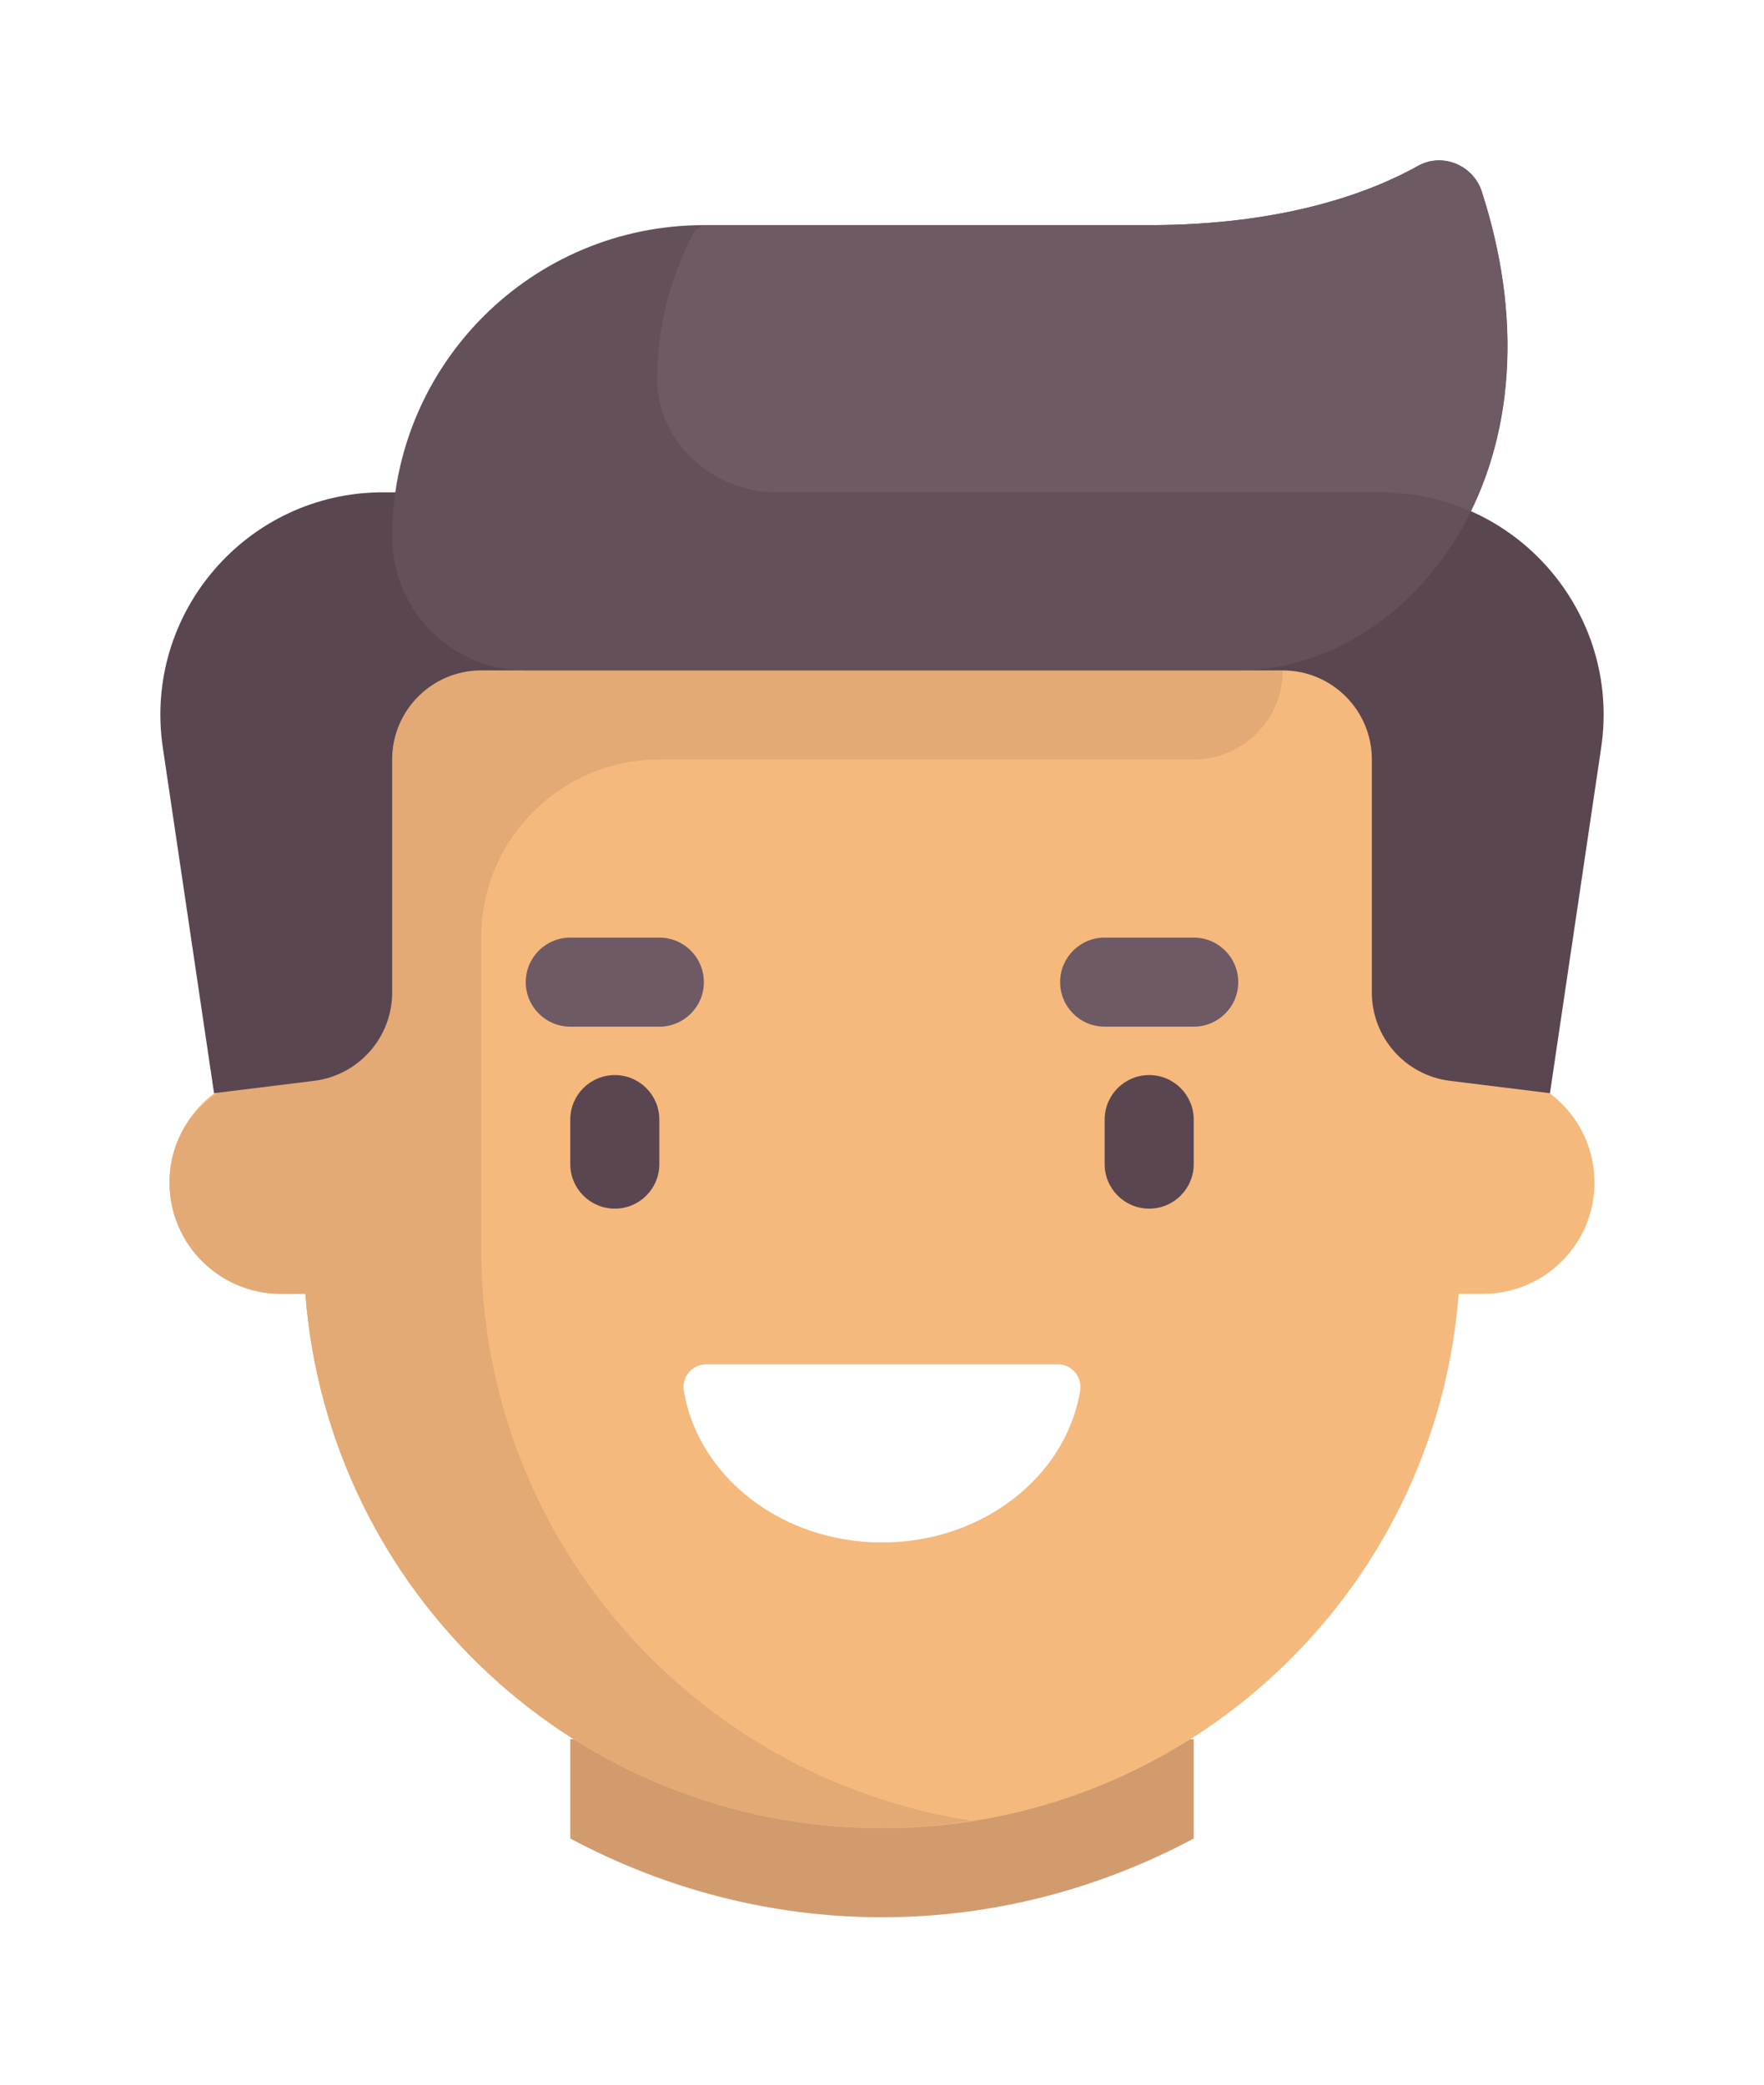 <svg width="110" height="130" viewBox="0 0 110 130" fill="none" xmlns="http://www.w3.org/2000/svg">
    <g filter="url(#filter0_d)">
    <path d="M33.562 110.649C39.396 113.765 46.012 115.56 53 115.56C59.988 115.56 66.604 113.765 72.438 110.649V104.453H33.562V110.649Z" fill="#D29B6E"/>
    <path d="M90.487 62.799H89.099V32.254H16.901V62.799H15.512C11.678 62.799 8.57 65.907 8.57 69.741C8.57 73.575 11.678 76.683 15.512 76.683H17.041C18.463 95.318 34 110.006 53 110.006C71.999 110.006 87.536 95.318 88.959 76.683H90.487C94.321 76.683 97.43 73.575 97.43 69.741C97.43 65.907 94.322 62.799 90.487 62.799Z" fill="#F5B97D"/>
    <path d="M77.992 37.807V32.254H16.901V62.799H15.909C12.277 62.799 8.968 65.412 8.606 69.025C8.19 73.18 11.442 76.683 15.513 76.683H17.041C18.464 95.318 34.001 110.005 53 110.005C54.9 110.005 56.752 109.82 58.571 109.537C41.27 106.867 28.008 91.955 28.008 73.906V54.468C28.008 48.333 32.981 43.36 39.116 43.36H72.438C75.505 43.361 77.992 40.875 77.992 37.807Z" fill="#E3AA75"/>
    <path d="M36.339 71.371C34.804 71.371 33.562 70.128 33.562 68.594V65.817C33.562 64.284 34.804 63.041 36.339 63.041C37.873 63.041 39.115 64.284 39.115 65.817V68.594C39.115 70.128 37.874 71.371 36.339 71.371Z" fill="#5A4650"/>
    <path d="M69.661 71.371C68.126 71.371 66.884 70.128 66.884 68.594V65.817C66.884 64.284 68.126 63.041 69.661 63.041C71.196 63.041 72.438 64.284 72.438 65.817V68.594C72.438 70.128 71.196 71.371 69.661 71.371Z" fill="#5A4650"/>
    <path d="M39.115 60.022H33.562C32.027 60.022 30.785 58.779 30.785 57.246C30.785 55.712 32.027 54.469 33.562 54.469H39.115C40.65 54.469 41.892 55.712 41.892 57.246C41.892 58.779 40.651 60.022 39.115 60.022Z" fill="#6E5A64"/>
    <path d="M72.438 60.022H66.884C65.349 60.022 64.107 58.779 64.107 57.245C64.107 55.712 65.349 54.469 66.884 54.469H72.438C73.973 54.469 75.215 55.712 75.215 57.245C75.215 58.779 73.973 60.022 72.438 60.022Z" fill="#6E5A64"/>
    <path d="M42.021 81.08C41.147 81.08 40.498 81.879 40.643 82.741C41.545 88.088 46.734 92.188 53 92.188C59.266 92.188 64.455 88.088 65.357 82.741C65.502 81.879 64.853 81.08 63.978 81.08H42.021Z" fill="white"/>
    <path d="M84.113 26.7H21.887C13.409 26.7 6.91 34.233 8.153 42.62L11.347 64.171L17.582 63.401C20.364 63.057 22.454 60.693 22.454 57.889V43.361C22.454 40.294 24.941 37.807 28.008 37.807H77.992C81.059 37.807 83.546 40.294 83.546 43.361V57.889C83.546 60.693 85.636 63.057 88.418 63.401L94.653 64.171L97.847 42.62C99.09 34.233 92.591 26.7 84.113 26.7Z" fill="#5A4650"/>
    <path d="M90.403 7.953C89.869 6.299 87.948 5.497 86.431 6.343C83.538 7.957 78.16 10.039 69.661 10.039H41.892C31.157 10.039 22.454 18.741 22.454 29.477C22.454 34.078 26.184 37.807 30.785 37.807H75.214C85.65 37.807 96.085 25.554 90.403 7.953Z" fill="#64505A"/>
    <path d="M38.984 19.719C39.026 23.656 42.514 26.7 46.451 26.7H84.113C86.111 26.7 87.992 27.131 89.695 27.881C92.225 22.746 92.971 15.902 90.399 7.943C89.868 6.297 87.948 5.496 86.439 6.339C83.548 7.954 78.168 10.039 69.661 10.039H41.892C41.719 10.141 41.522 10.256 41.349 10.358C39.847 13.115 38.983 16.269 38.983 19.63C38.984 19.659 38.984 19.689 38.984 19.719Z" fill="#6E5A64"/>
    </g>
    <defs>
    <filter id="filter0_d" x="0" y="0" width="110" height="129.56" filterUnits="userSpaceOnUse" color-interpolation-filters="sRGB">
    <feFlood flood-opacity="0" result="BackgroundImageFix"/>
    <feColorMatrix in="SourceAlpha" type="matrix" values="0 0 0 0 0 0 0 0 0 0 0 0 0 0 0 0 0 0 127 0"/>
    <feOffset dx="2" dy="4"/>
    <feGaussianBlur stdDeviation="5"/>
    <feColorMatrix type="matrix" values="0 0 0 0 0 0 0 0 0 0 0 0 0 0 0 0 0 0 0.4 0"/>
    <feBlend mode="normal" in2="BackgroundImageFix" result="effect1_dropShadow"/>
    <feBlend mode="normal" in="SourceGraphic" in2="effect1_dropShadow" result="shape"/>
    </filter>
    </defs>
    </svg>